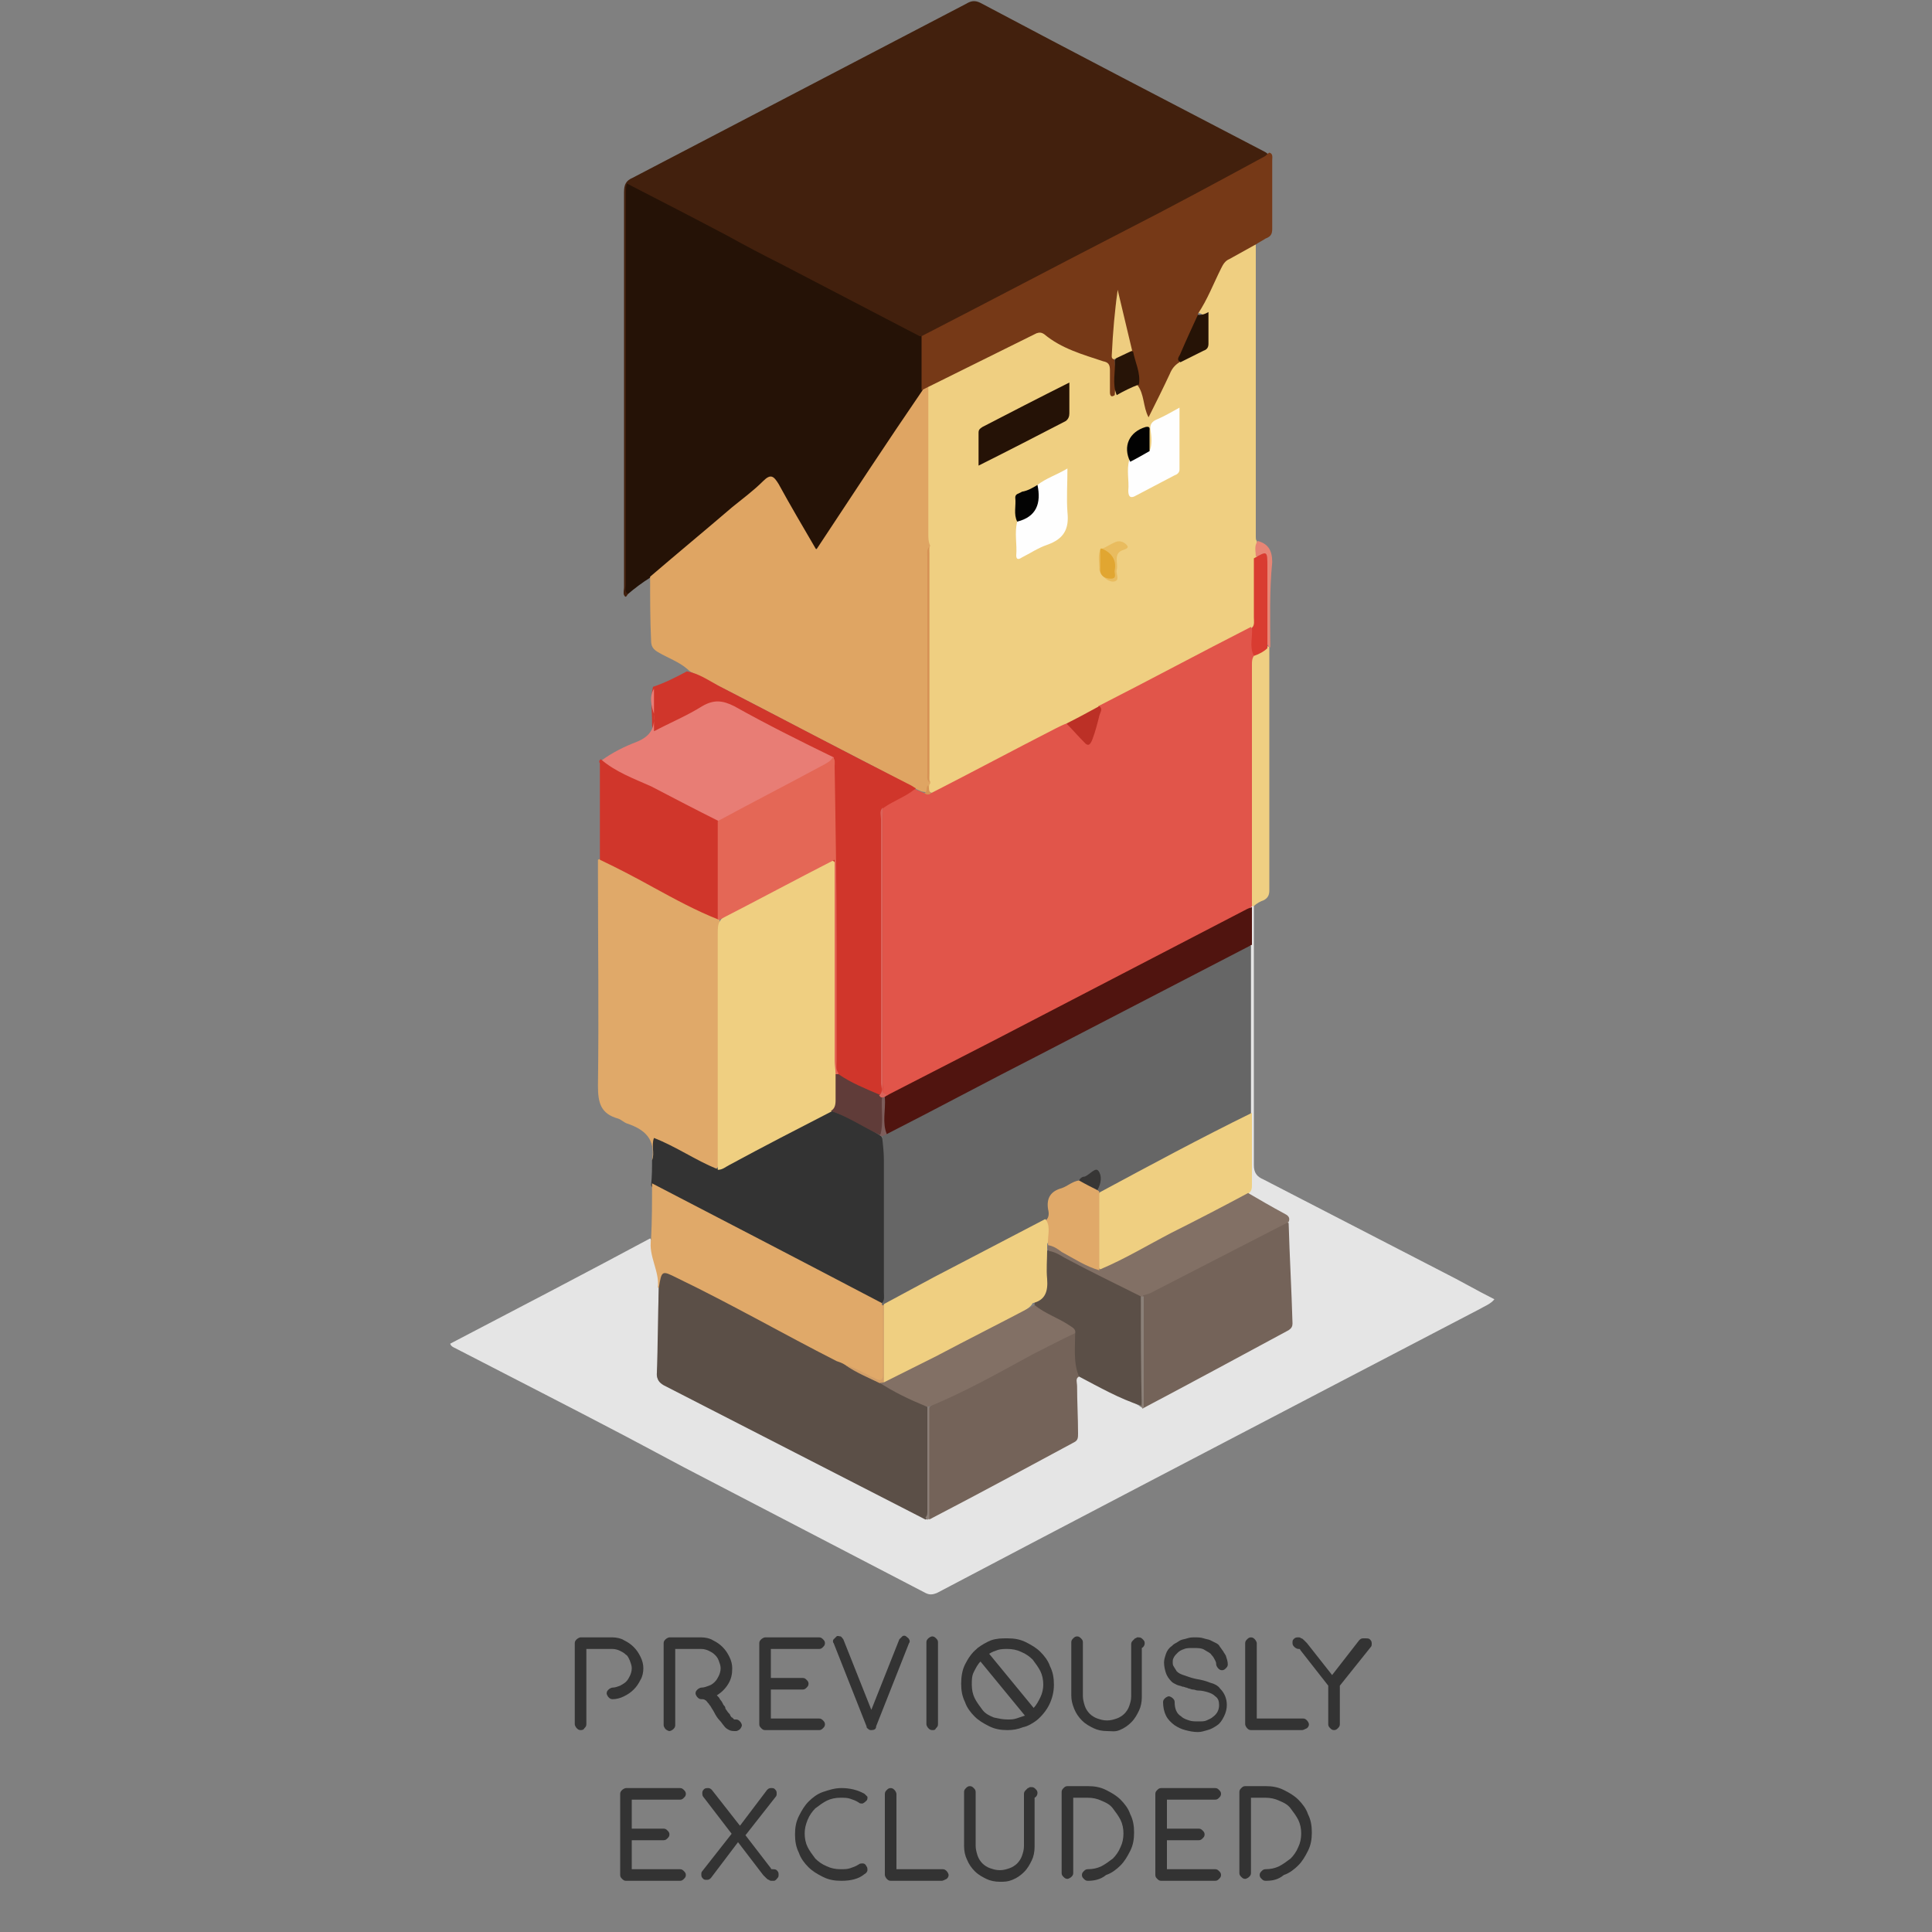 <?xml version="1.0" encoding="utf-8"?>
<!-- Generator: Adobe Illustrator 19.0.0, SVG Export Plug-In . SVG Version: 6.00 Build 0)  -->
<svg version="1.1" id="Layer_1" xmlns="http://www.w3.org/2000/svg" xmlns:xlink="http://www.w3.org/1999/xlink" x="0px" y="0px"
	 viewBox="0 0 200 200" style="enable-background:new 0 0 200 200;" xml:space="preserve">
<rect x="0" y="0" width="200" height="200" fill="#808080" stroke="none"/>
<style type="text/css">
	.st0{fill:#42200D;}
	.st1{fill:#EFCF81;}
	.st2{fill:#E5E5E5;}
	.st3{fill:#251206;}
	.st4{fill:#DFA563;}
	.st5{fill:#763917;}
	.st6{fill:#E0A969;}
	.st7{fill:#333333;}
	.st8{fill:#D0362B;}
	.st9{fill:#E87D75;}
	.st10{fill:#EFCF82;}
	.st11{fill:#E78575;}
	.st12{fill:#E1554A;}
	.st13{fill:#FEFEFE;}
	.st14{fill:#D93C31;}
	.st15{fill:#271407;}
	.st16{fill:#261306;}
	.st17{fill:#BC3026;}
	.st18{fill:#030303;}
	.st19{fill:#020202;}
	.st20{fill:#D69255;}
	.st21{fill:#E9BC5F;}
	.st22{fill:#E1A631;}
	.st23{fill:#666666;}
	.st24{fill:#5B4F47;}
	.st25{fill:#746359;}
	.st26{fill:#50140F;}
	.st27{fill:#827065;}
	.st28{fill:#8B7F78;}
	.st29{fill:#8B8078;}
	.st30{fill:#EECD80;}
	.st31{fill:#E46756;}
	.st32{fill:#603C39;}
	.st33{fill:#7D5D5B;}
	.st34{fill:#DB635A;}
	.st35{fill:#D29F68;}
	.st36{fill:#373635;}
</style>
<g id="XMLID_68_">
	<path id="XMLID_201_" class="st0" d="M65,61.5c-0.1,0.1-0.2,0.5-0.4,0.1c-0.1-0.2,0-0.6,0-0.8c0-13.6,0-27.3,0-40.9
		c0-0.8,0.2-1.2,0.9-1.5c11.5-6,23-12,34.5-18c0.5-0.3,0.9-0.4,1.5-0.1c9.8,5.2,19.6,10.3,29.4,15.4c0.2,0.1,0.3,0.2,0.4,0.3
		c0,0.6-0.5,0.7-0.8,0.9c-1.6,1-3.2,1.7-4.9,2.6c-7.2,3.7-14.4,7.6-21.6,11.3c-2.5,1.3-5,2.6-7.5,3.9c-0.4,0.2-0.9,0.5-1.4,0.5
		c-1.6-0.7-3.2-1.5-4.8-2.3c-8.1-4.2-16.2-8.5-24.3-12.7c-0.2-0.1-0.3-0.2-0.5-0.2c-0.4-0.2-0.6-0.1-0.6,0.4c0,0.2,0,0.5,0,0.7
		C65,34,65,47,65,60.1C65,60.6,65,61,65,61.5z"/>
	<path id="XMLID_200_" class="st1" d="M130,25.3c0,10.1,0,20.2,0,30.3c0,0.1,0,0.3,0.1,0.4c0.1,0.6,0,1.1,0.1,1.7c0,1.9,0,3.9,0,5.8
		c0,0.4,0,0.8-0.2,1.1c-0.8,0.9-1.9,1.3-3,1.8c-4.4,2.2-8.7,4.6-13.1,6.8c-1.2,0.5-2.2,1.3-3.4,1.8c-4.4,2.3-8.7,4.5-13.1,6.8
		c-0.4,0.2-0.7,0.4-1.2,0.2c-0.3-0.3-0.3-0.6-0.4-1c0-0.1,0-0.3,0-0.4c0-7.7,0-15.4,0-23c0-0.4,0-0.7-0.1-1.1
		c-0.1-0.3-0.1-0.6-0.1-0.9c0-5.1-0.1-10.2,0-15.2c0.1-0.6,0.5-0.8,0.9-1.1c3.4-1.8,7-3.4,10.5-5.1c0.5-0.3,1-0.3,1.5,0
		c1.6,1.3,3.6,1.9,5.5,2.5c1.3,0.4,1.3,0.5,1.4,1.9c0,0.6-0.2,1.2,0.2,1.7c0.8,0,1.4-0.8,2.3-0.8c0.7,0.3,0.6,1.1,0.8,1.6
		c0.1,0.4,0.2,0.7,0.3,1.3c0.6-1.5,1.3-2.7,1.9-4c0.3-0.5,0.6-1,1.2-1.3c0.2-0.1,0.5-0.3,0.8-0.4c1.7-0.5,2.2-1.6,2-3.3
		c-0.1-0.6-0.3-0.9-0.8-1c-0.2-0.2-0.1-0.4,0-0.6c0.8-1.4,1.3-3,2.1-4.4C127.1,26.3,128.5,25.6,130,25.3z"/>
	<path id="XMLID_199_" class="st2" d="M129.8,93.8c0,8.9,0,17.9,0,26.8c0,0.8,0.3,1.2,1,1.5c6.2,3.2,12.4,6.4,18.6,9.6
		c1.8,0.9,3.5,1.9,5.3,2.8c-0.4,0.5-1,0.7-1.5,1c-5.4,2.8-10.7,5.6-16.1,8.4c-5.9,3.1-11.9,6.2-17.8,9.3c-4.2,2.2-8.4,4.4-12.6,6.6
		c-3.2,1.7-6.5,3.4-9.7,5.1c-0.5,0.2-0.8,0.2-1.2,0c-8.3-4.3-16.5-8.6-24.8-12.9c-2.1-1.1-4.1-2.2-6.2-3.3
		c-5.9-3.1-11.8-6.1-17.6-9.1c-0.2-0.1-0.5-0.2-0.6-0.5c6.9-3.6,13.8-7.2,20.7-10.9c0,0,0.1,0.1,0.1,0.2c0,1.6,1,3.1,0.8,4.8
		c-0.1,3,0.2,5.9-0.2,8.9c-0.1,0.7,0.4,0.9,0.9,1.2c2.3,1.2,4.5,2.3,6.8,3.5c3.7,1.9,7.3,3.8,10.9,5.6c2.9,1.5,5.8,3,8.8,4.5
		c0.2,0.1,0.4,0.2,0.7,0c4.8-2.5,9.4-5.1,14.2-7.6c0.6-0.3,0.8-0.7,0.7-1.4c-0.1-1.5,0-3,0-4.5c0-0.4,0-0.8,0.4-1
		c0.6-0.1,1,0.2,1.5,0.5c1.6,0.9,3.3,1.7,5,2.6c0.2,0.2,0.3,0.2,0.4,0c4.2-2.4,8.5-4.7,12.9-7c1.5-0.8,2.2-1.5,2.1-3.4
		c-0.1-2.8-0.3-5.6-0.3-8.5c0-0.5-0.5-0.8-0.8-1c-0.8-0.5-1.7-0.9-2.6-1.4c-0.4-0.2-0.7-0.4-0.6-1c0.3-1.8,0.1-3.6,0.1-5.5
		c0-0.9,0-1.8,0-2.6c0-5.7-0.1-11.5,0-17.2c0-1.2-0.1-2.5,0-3.7c0-0.1,0.1-0.3,0.2-0.4C129.6,93.7,129.7,93.7,129.8,93.8z"/>
	<path id="XMLID_198_" class="st3" d="M65,61.5c-0.4-0.3-0.2-0.6-0.2-1c0-13.6,0-27.1,0-40.7c0-0.2,0-0.5,0.1-0.8
		c3.5,1.8,7,3.6,10.4,5.4c1.8,1,3.7,2,5.5,2.9c4.8,2.5,9.6,5,14.4,7.5c0.1,0,0.1,0,0.2,0c0.3,0.3,0.3,0.7,0.3,1.1
		c0,1.4,0.1,2.7,0,4.1c0,0.5-0.3,0.9-0.6,1.4c-3.2,4.9-6.5,9.7-9.7,14.6c-0.1,0.1-0.2,0.2-0.2,0.3c-0.6,0.7-0.9,0.7-1.4,0
		c-0.7-1-1.3-2.1-1.9-3.2c-0.5-0.9-1.1-1.7-1.5-2.7c-0.4-0.7-0.7-0.7-1.3-0.2c-3.4,2.8-6.8,5.7-10.2,8.5c-0.5,0.4-0.9,0.9-1.6,1.1
		C66.5,60.3,65.7,60.9,65,61.5z"/>
	<path id="XMLID_197_" class="st4" d="M67.3,59.7c2.8-2.4,5.7-4.8,8.5-7.2c1.1-0.9,2.2-1.7,3.2-2.7c0.8-0.8,1.1-0.5,1.6,0.3
		c1.2,2.2,2.5,4.4,3.9,6.8c3.7-5.6,7.3-11.1,11-16.5c0.1-0.3,0.3-0.4,0.6-0.3c0,5,0,10.1,0,15.1c0,0.5,0,0.9,0.2,1.3
		c-0.2,0.3-0.1,0.6-0.1,0.8c0,7.6,0,15.2,0,22.8c0,0.3-0.1,0.6,0.1,0.8c0,0.1,0,0.2,0,0.2c-0.3,0.3,0.1,0.8-0.4,0.9
		c-0.5,0-0.8-0.2-1.2-0.4c-3.5-1.9-7-3.7-10.5-5.5c-4.2-2.2-8.4-4.4-12.6-6.5c-0.2-0.1-0.3-0.2-0.4-0.3c-0.9-0.8-2.1-1.2-3.1-1.8
		c-0.5-0.3-0.7-0.6-0.7-1.2C67.3,64.2,67.3,62,67.3,59.7z"/>
	<path id="XMLID_196_" class="st5" d="M96,40.1c-0.2,0.1-0.4,0.2-0.6,0.3c0-1.9,0-3.7,0-5.6c7-3.6,14-7.3,21-10.9
		c4.9-2.5,9.7-5.1,14.5-7.7c0.2-0.1,0.3-0.3,0.5-0.4c0.4,0.1,0.3,0.5,0.3,0.8c0,2.4,0,4.7,0,7.1c0,0.6-0.2,0.8-0.7,1
		c-0.3,0.2-0.7,0.4-1,0.6c-0.9,0.5-1.8,1-2.7,1.5c-0.5,0.2-0.7,0.6-0.9,1c-0.8,1.6-1.4,3.2-2.4,4.7c0.3,0.5,0,0.8-0.2,1.2
		c-0.6,1.2-1.2,2.5-1.7,3.8c-0.5,0.3-0.8,0.7-1,1.2c-0.7,1.5-1.4,2.9-2.2,4.5c-0.6-1.1-0.4-2.4-1.2-3.4c-0.4-1.1-0.6-2.3-0.9-3.4
		c-0.4-2-1.1-3.9-1.3-5.9c0.3,2.3-0.4,4.6-0.1,6.9c0.1,1.2,0.1,2.4,0,3.5c-0.4,0.3-0.5,0-0.5-0.3c0-0.8,0-1.6,0-2.3
		c0-0.6-0.2-0.8-0.7-0.9c-2.1-0.7-4.3-1.3-6.1-2.8c-0.3-0.2-0.5-0.2-0.8-0.1C103.7,36.3,99.8,38.2,96,40.1z"/>
	<path id="XMLID_195_" class="st6" d="M67.5,120.1c0.4-2.2-0.8-3.2-2.6-3.8c-0.3-0.1-0.6-0.4-0.9-0.5c-1.8-0.5-2.1-1.6-2.1-3.4
		c0.1-7.4,0-14.7,0-22.1c0-0.4,0-0.8,0-1.3c0.4-0.2,0.7,0,1,0.1c3.9,1.9,7.6,4.1,11.5,6c0.1,0.1,0.1,0.2,0.1,0.4
		c0,7.8,0,15.5,0,23.3c0,0.6,0,1.2-0.1,1.8c-0.3,0.7-0.8,0.4-1.2,0.2c-1.4-0.6-2.7-1.5-4.1-2.2c-1.1-0.5-1.1-0.5-1.2,0.6
		C67.9,119.7,68,120.1,67.5,120.1z"/>
	<path id="XMLID_194_" class="st7" d="M67.5,120.1c0.3-0.7-0.1-1.5,0.2-2.3c2.3,0.9,4.3,2.3,6.5,3.2c0.7-0.7,1.5-1,2.3-1.4
		c2.9-1.5,5.9-3.1,8.8-4.6c0.2-0.1,0.3-0.1,0.5-0.1c1.9,0.6,3.7,1.6,5.4,2.7c0.1,0.1,0.1,0.2,0.2,0.3c0.2,1,0.3,2,0.3,3.1
		c0,4,0,8.1,0,12.1c0,0.6,0.1,1.1-0.2,1.7c-0.5,0.5-1,0.2-1.4,0c-2.4-1.2-4.7-2.4-7.1-3.7c-2.1-1.1-4.2-2.2-6.3-3.3
		c-2.7-1.4-5.4-2.9-8.2-4.2c-0.4-0.2-0.9-0.4-1.1-0.9C67.5,121.7,67.5,120.9,67.5,120.1z"/>
	<path id="XMLID_193_" class="st8" d="M71.1,69.5c1.2,0.2,2.2,0.9,3.3,1.5c6.6,3.4,13.2,6.9,19.9,10.3c0.2,0.1,0.3,0.2,0.5,0.3
		c-0.3,0.9-1.1,0.9-1.7,1.3c-0.5,0.3-1.1,0.4-1.3,1.1c-0.1,0.5-0.1,0.9-0.1,1.4c0,8.7,0,17.5,0,26.2c0,0.6,0.1,1.1-0.2,1.7
		c-0.1,0.2-0.4,0.3-0.6,0.2c-1.5-0.6-3.2-1.1-4.4-2.4c-0.2-0.5-0.2-1-0.2-1.6c0-4.3,0-8.6,0-13c0.1-5.9-0.4-11.7-0.3-17.6
		c-0.2-0.4-0.6-0.5-0.9-0.7c-3.3-1.8-6.7-3.4-10-5.2c-0.7-0.4-1.3-0.3-2,0.1c-1.4,0.9-3,1.6-4.5,2.3c-1,0.5-1.1,0.4-1.1-0.7
		c0-1.2-0.2-2.4,0.1-3.6C68.8,70.7,70,70.1,71.1,69.5z"/>
	<path id="XMLID_192_" class="st6" d="M67.5,122.5c7.9,4.1,15.8,8.2,23.8,12.4c0.1,0.1,0.2,0.2,0.2,0.3c0.2,2.3,0.1,4.7,0.1,7
		c0,0.8-0.4,1-1.2,0.7c-0.9-0.4-1.8-0.9-2.7-1.3c-2.3-0.8-4.3-2.1-6.4-3.3c-1.7-0.9-3.6-1.7-5.3-2.7c-2.1-1.2-4.3-2.3-6.5-3.4
		c-0.7-0.4-0.9-0.3-1,0.5c0,0.2,0,0.6-0.4,0.6c0.2-1.7-1-3.3-0.7-5C67.5,126.3,67.5,124.4,67.5,122.5z"/>
	<path id="XMLID_191_" class="st9" d="M67.7,71.3c0,1.4,0,2.8,0,4.4c1.7-0.9,3.4-1.6,5-2.6c1.2-0.7,2.1-0.6,3.3,0
		c3.4,1.9,6.8,3.6,10.3,5.3c0.1,0.5-0.3,0.7-0.6,0.9c-3.6,1.9-7.1,3.8-10.7,5.7c-0.2,0.1-0.4,0.2-0.6,0.2c-0.4,0-0.7-0.2-1.1-0.4
		c-3.3-1.8-6.7-3.4-10-5.1c-0.4-0.2-1-0.3-1-1c1.1-0.8,2.3-1.4,3.6-1.9c1.5-0.6,1.9-1.5,1.8-2.9C67.4,73,67.2,72.1,67.7,71.3z"/>
	<path id="XMLID_190_" class="st8" d="M62.2,78.6c1.5,1.3,3.4,2,5.2,2.8c2.3,1.2,4.6,2.4,7,3.6c0.4,0.4,0.3,0.8,0.3,1.3
		c0,2.5,0,5.1,0,7.6c0,0.5,0,0.9-0.3,1.3c-2.3-0.9-4.5-2.1-6.7-3.3c-1.8-1-3.7-2-5.6-2.9c0-3.3,0-6.7,0-10
		C62,78.9,62,78.7,62.2,78.6z"/>
	<path id="XMLID_189_" class="st10" d="M129.8,93.8c-0.1,0-0.1,0-0.2,0c-0.4-0.3-0.4-0.8-0.4-1.3c0-7.8,0-15.5,0-23.3
		c0-0.4,0-0.8,0.2-1.1c0.4-0.6,1.1-0.8,1.7-1.2c0.1,0,0.2,0,0.3,0.1c0,8.4,0,16.8,0,25.2c0,0.5-0.2,0.8-0.6,1
		C130.5,93.3,130.1,93.5,129.8,93.8z"/>
	<path id="XMLID_188_" class="st11" d="M131.5,67c0,0-0.1,0-0.1,0c-0.4-0.4-0.3-0.9-0.3-1.4c0-2.3,0-4.5,0-6.8
		c0-0.9-0.2-1.3-1.1-1.2c0-0.5-0.2-1.1,0.2-1.6c1.1,0.3,1.5,1,1.5,2.2C131.4,61.2,131.5,64.1,131.5,67z"/>
	<path id="XMLID_187_" class="st12" d="M129.8,67.9c-0.2,0.3-0.2,0.6-0.2,0.9c0,8.2,0,16.5,0,24.7c0,0.1,0,0.2,0,0.3
		c0,0.1-0.1,0.1-0.1,0.1c-0.2,0.3-0.5,0.5-0.8,0.7c-3.8,1.9-7.6,4-11.4,5.9c-8.1,4.2-16.2,8.5-24.3,12.6c-0.5,0.2-0.9,0.6-1.5,0.3
		c-0.2-0.3-0.1-0.6-0.1-0.9c0-9.4,0-18.7,0-28.1c0-0.3-0.1-0.6,0.1-0.8c1-0.7,2.2-1.1,3.2-1.9c0.3,0.1,0.7,0.3,1,0.4
		c0.2,0.1,0.4,0.1,0.7,0c4.3-2.2,8.6-4.5,12.9-6.7c0.4-0.2,0.8-0.4,1.1-0.5c0.7,0.2,1.1,0.9,1.6,1.3c0.7,0.6,0.8,0.6,1-0.3
		c0.3-0.9,0.6-1.9,0.7-2.8c5.3-2.7,10.5-5.5,15.8-8.2C130.1,65.9,129.9,66.9,129.8,67.9z"/>
	<path id="XMLID_186_" class="st3" d="M110.7,39.6c0,1.2,0,2.2,0,3.2c0,0.3-0.1,0.6-0.4,0.8c-2.9,1.5-5.8,3-9,4.6c0-1.3,0-2.3,0-3.4
		c0-0.3,0.1-0.4,0.4-0.6C104.6,42.7,107.5,41.2,110.7,39.6z"/>
	<path id="XMLID_185_" class="st13" d="M119,46.7c0.3-0.7,0.2-1.5,0.1-2.2c-0.1-0.6,0.2-0.9,0.7-1.1c0.7-0.3,1.4-0.7,2.3-1.2
		c0,2.3,0,4.3,0,6.4c0,0.3-0.2,0.5-0.5,0.6c-1.3,0.7-2.7,1.4-4,2.1c-0.5,0.3-0.8,0.2-0.8-0.5c0.1-1.1-0.2-2.1,0.1-3.2
		C117.5,47.2,118.2,46.8,119,46.7z"/>
	<path id="XMLID_184_" class="st13" d="M107.4,50.2c0.9-0.7,1.9-1,3.1-1.7c0,1.6-0.1,3.1,0,4.5c0.2,1.8-0.4,2.8-2.1,3.4
		c-0.9,0.3-1.8,0.9-2.6,1.3c-0.3,0.2-0.6,0.3-0.6-0.2c0.1-1.2-0.2-2.3,0.1-3.5c0.1-0.5,0.5-0.6,0.9-0.8c0.7-0.3,1-0.8,1-1.6
		C107.2,51.2,107.2,50.7,107.4,50.2z"/>
	<path id="XMLID_183_" class="st14" d="M129.8,67.9c-0.5-1-0.1-2-0.2-2.9c0.3-0.3,0.2-0.7,0.2-1.1c0-2,0-4.1,0-6.1
		c1.4-0.8,1.4-0.8,1.4,0.9c0,2.8,0,5.6,0,8.4C130.9,67.4,130.4,67.7,129.8,67.9z"/>
	<path id="XMLID_182_" class="st15" d="M115.6,40.9c-0.5-1.2-0.1-2.4-0.2-3.6c0.4-0.7,1-1.1,1.9-0.9c0.2,1.1,0.8,2.2,0.6,3.4
		C117.1,40.1,116.3,40.5,115.6,40.9z"/>
	<path id="XMLID_181_" class="st16" d="M122.2,37.5c-0.5-0.3-0.1-0.6,0-0.9c0.6-1.4,1.2-2.7,1.8-4c0.3,0,0.6,0,1.1-0.3
		c0,1.2,0,2.2,0,3.3c0,0.4-0.2,0.6-0.5,0.7C123.8,36.7,123,37.1,122.2,37.5z"/>
	<path id="XMLID_180_" class="st17" d="M113.8,73.1c0.4,0.3,0.1,0.6,0,1c-0.2,0.8-0.4,1.6-0.7,2.4c-0.2,0.5-0.4,0.9-0.9,0.3
		c-0.6-0.6-1.2-1.3-1.8-1.9C111.6,74.3,112.7,73.7,113.8,73.1z"/>
	<path id="XMLID_179_" class="st18" d="M107.4,50.2c0.4,1.9-0.1,3.3-2.1,3.8c-0.4-0.8-0.1-1.6-0.2-2.5c0-0.4,0.4-0.4,0.7-0.6
		C106.4,50.8,106.9,50.5,107.4,50.2z"/>
	<path id="XMLID_178_" class="st19" d="M119,46.7c-0.7,0.4-1.4,0.8-2,1.1c-0.8-1.6-0.1-3.1,1.6-3.6c0.5-0.1,0.4,0.2,0.4,0.4
		C119,45.4,119,46.1,119,46.7z"/>
	<path id="XMLID_177_" class="st20" d="M96.2,81c-0.3-0.3-0.2-0.7-0.2-1c0-7.5,0-15,0-22.4c0-0.3-0.1-0.7,0.2-1
		C96.2,64.7,96.2,72.9,96.2,81z"/>
	<path id="XMLID_176_" class="st21" d="M114.1,56.8c0.5-0.2,0.9-0.5,1.4-0.7c0.5-0.2,1,0.1,1.2,0.4c0.2,0.3-0.4,0.4-0.6,0.5
		c-0.4,0.2-0.5,0.5-0.5,0.9c0,0.4,0.1,0.7,0,1.1c-0.1,0.4,0.4,1.1-0.3,1.2c-0.6,0.1-1.6-0.8-1.5-1.4c0-0.7-0.2-1.4,0.2-2.1
		c0.3,0.5,0.2,1,0.3,1.5c0,0.4,0,0.7,0.3,0.9c0.3,0.2,0.5,0.3,0.6-0.2c0-0.7,0.1-1.3-0.6-1.7C114.2,57.2,114,57.1,114.1,56.8z"/>
	<path id="XMLID_175_" class="st22" d="M114.1,56.8c0.9,0.4,1.5,1.1,1.3,2.2c-0.1,0.3,0.3,0.9-0.4,0.9c-0.5,0-1.1-0.2-1.1-0.9
		c0-0.7,0-1.4,0-2.1C113.9,56.8,114,56.8,114.1,56.8z"/>
	<path id="XMLID_174_" class="st20" d="M96.4,82.1c-0.2,0.2-0.5,0.2-0.7,0c0.4-0.2,0.1-0.7,0.4-0.8C96.2,81.6,96.1,81.9,96.4,82.1z"
		/>
	<path id="XMLID_173_" class="st23" d="M91.3,135.1c0-0.1,0-0.1,0-0.2c0.3-0.3,0.2-0.7,0.2-1.1c0-4.6,0-9.1,0-13.7
		c0-0.8-0.1-1.7-0.2-2.5c0.1-0.2,0.3-0.3,0.4-0.4c2-1.2,4-2.1,6-3.1c6.5-3.4,13-6.8,19.5-10.1c3.7-1.9,7.5-3.9,11.2-5.8
		c0.3-0.2,0.6-0.5,1.1-0.3c0,5.8,0,11.6,0,17.4c-0.2,0.3-0.4,0.5-0.7,0.6c-4.7,2.5-9.4,4.9-14.1,7.4c-0.3,0.1-0.6,0.3-0.9,0.3
		c-0.2,0-0.3-0.1-0.3-0.3c-0.1-0.5,0.3-1.3-0.2-1.6c-0.4-0.2-1,0.4-1.4,0.7c-0.1,0-0.2,0.1-0.3,0.2c-0.2,0.1-0.5,0.2-0.7,0.3
		c-1.3,0.5-2.6,1.1-2.2,2.9c0.1,0.3-0.1,0.5-0.3,0.8c-2.2,1.3-4.5,2.4-6.7,3.6c-3.4,1.7-6.7,3.6-10.1,5.2
		C91.5,135.2,91.4,135.1,91.3,135.1z"/>
	<path id="XMLID_172_" class="st24" d="M68.2,133.3c0.3-1.8,0.3-1.8,1.9-1c5.6,2.7,11,5.8,16.5,8.6c0.3,0.1,0.6,0.2,0.9,0.4
		c1.2,0.7,2.4,1.3,3.7,1.9c1.4,0.7,2.8,1.4,4.2,2.1c0.4,0.2,0.8,0.4,0.9,0.8c0.1,3.4,0,6.8,0,10.3c0,0.4,0.1,0.8-0.5,0.9
		c-9-4.6-18.1-9.3-27.1-13.9c-0.5-0.3-0.7-0.6-0.7-1.2C68.1,139.2,68.1,136.2,68.2,133.3z"/>
	<path id="XMLID_171_" class="st25" d="M111.7,142.5c-0.4,0.2-0.2,0.6-0.2,1c0,1.6,0.1,3.3,0.1,4.9c0,0.4,0,0.7-0.4,0.9
		c-5,2.7-10,5.4-15,8c-0.2-0.6-0.1-1.2-0.1-1.8c0-3.1,0-6.3,0-9.4c0-0.6,0.5-0.7,0.9-0.9c1.7-0.9,3.3-1.7,5-2.6
		c2.7-1.4,5.3-3,8.1-4.3c0.4-0.2,0.9-0.7,1.4-0.1C111.6,139.6,111.8,141,111.7,142.5z"/>
	<path id="XMLID_170_" class="st25" d="M133.4,126.6c0.1,3.5,0.3,6.9,0.4,10.4c0,0.3-0.1,0.5-0.4,0.7c-5,2.7-10,5.4-15.1,8.1
		c-0.3-0.3-0.3-0.6-0.3-1c0-3.4-0.1-6.8,0-10.2c0.1-0.4,0.4-0.6,0.8-0.8c4.5-2.3,9-4.6,13.4-6.9C132.6,126.6,133,126.4,133.4,126.6z
		"/>
	<path id="XMLID_169_" class="st26" d="M129.6,97.8c-7.3,3.8-14.7,7.6-22,11.4c-5.3,2.7-10.5,5.5-15.8,8.2c-0.4-0.1-0.5-0.4-0.5-0.7
		c0-1-0.1-2,0.1-3c0.1-0.3,0.4-0.2,0.6-0.4c3.7-1.9,7.4-3.8,11.1-5.7c8.7-4.5,17.3-9,26-13.5c0.2-0.1,0.3-0.1,0.5-0.2
		C129.6,95.2,129.6,96.5,129.6,97.8z"/>
	<path id="XMLID_168_" class="st1" d="M113.9,123.4c5.2-2.8,10.4-5.6,15.7-8.2c0,2.5,0,4.9,0,7.4c0,0.4,0,0.8-0.5,1
		c-0.8,1-2,1.3-3,1.8c-3.7,2-7.4,3.9-11.1,5.8c-0.4,0.2-1,0.7-1.4-0.1c-0.2-2.3-0.1-4.7-0.1-7C113.6,123.9,113.6,123.6,113.9,123.4z
		"/>
	<path id="XMLID_167_" class="st24" d="M111.7,142.5c-0.6-1.4-0.4-3-0.4-4.5c-0.9-0.9-2.1-1.3-3.2-2c-0.4-0.3-1.1-0.4-1-1.2
		c1-0.6,1.2-1.5,1.2-2.6c0-0.9-0.2-1.8,0.1-2.7c0.4-0.4,0.8-0.2,1.1,0c2.7,1.3,5.4,2.7,8.1,4.1c0.3,0.2,0.6,0.3,0.6,0.8
		c0,3.4,0,6.8,0,10.1c0,0.3,0.1,0.7-0.1,1C115.9,144.8,113.8,143.6,111.7,142.5z"/>
	<path id="XMLID_166_" class="st27" d="M118.1,134.2c-2.6-1.3-5.3-2.6-7.9-4c-0.5-0.3-1-0.6-1.6-0.7c-0.2-0.2-0.2-0.4-0.1-0.6
		c0.2-0.3,0.5-0.2,0.8-0.1c1.5,0.9,3.2,1.5,4.6,2.6c2.6-1.1,4.9-2.5,7.4-3.8c2.6-1.3,5.3-2.7,7.9-4.1c1.2,0.7,2.4,1.4,3.7,2.1
		c0.4,0.2,0.7,0.4,0.5,0.9c-4.7,2.4-9.3,4.8-14,7.2c-0.3,0.2-0.7,0.3-1.1,0.4C118.3,134.3,118.2,134.3,118.1,134.2z"/>
	<path id="XMLID_165_" class="st28" d="M96.2,145.7c0,3.8,0,7.7,0,11.5c-0.2,0.2-0.3,0.1-0.4-0.1c0.2-0.2,0.2-0.4,0.2-0.7
		c0-3.6,0-7.2,0-10.8C96,145.6,96.1,145.6,96.2,145.7z"/>
	<path id="XMLID_164_" class="st29" d="M118.1,134.2c0.1,0,0.2,0,0.3,0c0,3.8,0,7.7,0,11.5c-0.1,0.1-0.1,0.2-0.2,0
		C118.1,141.9,118.1,138,118.1,134.2z"/>
	<path id="XMLID_163_" class="st30" d="M117.2,36.3c-0.6,0.3-1.3,0.6-1.9,0.9c-0.3-0.1-0.2-0.4-0.2-0.6c0.1-2.2,0.3-4.4,0.6-6.6
		C116.2,32.1,116.7,34.2,117.2,36.3z"/>
	<path id="XMLID_162_" class="st1" d="M86,115.1c-3.5,1.8-7,3.6-10.5,5.5c-0.4,0.2-0.7,0.5-1.2,0.5c0-8.2,0-16.3,0-24.5
		c0-0.4,0-0.9,0.2-1.2c0.2-0.4,0.6-0.6,0.9-0.8c3.2-1.6,6.3-3.3,9.5-5c0.1-0.1,0.3-0.1,0.4-0.2c1.1-0.5,1.2-0.4,1.2,0.8
		c0,6.6,0,13.2,0,19.8c0,0.5,0,0.9,0.1,1.4c0.2,0.9,0.1,1.9,0.1,2.8C86.7,114.6,86.5,114.9,86,115.1z"/>
	<path id="XMLID_161_" class="st31" d="M86.5,111.2c0-0.5-0.1-0.9-0.1-1.4c0-6.5,0-13,0-19.5c0-0.4,0-0.8,0-1.3
		c-4.1,2.1-8,4.2-11.9,6.2c-0.1,0-0.1,0-0.2,0c0-3.4,0-6.8,0-10.2c3.7-2,7.4-3.9,11.1-5.9c0.3-0.2,0.6-0.3,0.8-0.7
		c0.3,0.2,0.2,0.6,0.2,0.9c0.1,6.1,0.2,12.3,0.2,18.4c0,4,0,8.1,0,12.1c0,0.5-0.1,0.9,0.2,1.3C86.7,111.4,86.6,111.3,86.5,111.2z"/>
	<path id="XMLID_160_" class="st32" d="M86.5,111.2c0.1,0,0.2,0,0.3,0c1.3,0.9,2.8,1.5,4.2,2.1c0.2,0,0.3,0.2,0.4,0.4
		c0,1,0,1.9,0,2.9c0,0.3,0.1,0.7-0.3,0.9c-1.7-0.8-3.3-1.9-5.1-2.5c0.4-0.2,0.5-0.6,0.5-1.1C86.5,113.1,86.5,112.2,86.5,111.2z"/>
	<path id="XMLID_159_" class="st33" d="M91.1,117.6c0.4-1.3,0.1-2.7,0.2-4c0.1-0.1,0.2-0.1,0.3,0c0.1,1.3-0.3,2.6,0.2,3.8
		c-0.1,0.1-0.3,0.1-0.4,0.2C91.2,117.6,91.2,117.6,91.1,117.6z"/>
	<path id="XMLID_158_" class="st34" d="M91.5,113.6c-0.1,0-0.2,0-0.3,0c-0.1-0.1-0.2-0.2-0.2-0.2c0.5-0.4,0.2-0.9,0.2-1.3
		c0-9.1,0-18.2,0-27.3c0-0.4-0.2-0.9,0.2-1.2c0,9.5,0,19.1,0,28.6c0,0.4-0.3,1,0.4,1.1C91.8,113.4,91.7,113.5,91.5,113.6z"/>
	<path id="XMLID_157_" class="st35" d="M91.1,143.2c-1.2-0.6-2.5-1.1-3.6-1.9c1.1,0.3,2,0.9,3.1,1.4c0.6,0.3,0.8,0.2,0.8-0.5
		c0-2.4,0-4.7,0-7.1c0.1,0,0.2,0,0.2,0c0.3,0.2,0.3,0.6,0.3,0.9c0,2.1,0,4.3,0,6.4c0,0.2-0.1,0.5-0.2,0.7
		C91.5,143.3,91.3,143.2,91.1,143.2z"/>
	<path id="XMLID_156_" class="st1" d="M91.5,143.1c0-2.7,0-5.4,0-8.1c1.7-0.9,3.5-1.9,5.2-2.8c3.8-2,7.7-4,11.5-6
		c0.7,0.6,0.8,1.4,0.2,2.6c0,0.2,0,0.4,0,0.6c0,1-0.1,2,0,3c0.1,1.3-0.2,2.2-1.5,2.5c-0.2,0.4-0.6,0.6-1,0.9c-4.5,2.3-9,4.7-13.5,7
		C92.2,143.2,91.9,143.4,91.5,143.1z"/>
	<path id="XMLID_155_" class="st6" d="M108.5,128.9c-0.1-0.9,0.3-1.8-0.2-2.6c0.3-0.3,0.3-0.7,0.2-1.1c-0.2-1.2,0.3-1.9,1.4-2.2
		c0.6-0.2,1.1-0.7,1.8-0.8c0.8,0.1,1.4,0.4,1.9,1c0.1,0.1,0.2,0.1,0.2,0.2c0,2.7,0,5.4,0,8.1c-1.4-0.4-2.6-1.2-3.9-1.9
		C109.5,129.3,109.1,129,108.5,128.9z"/>
	<path id="XMLID_154_" class="st36" d="M113.6,123.2c-0.6-0.3-1.2-0.6-1.9-1c0.1-0.2,0.3-0.4,0.6-0.4c0.5-0.2,1.1-1,1.4-0.6
		C114.1,121.7,114,122.5,113.6,123.2z"/>
	<path id="XMLID_153_" class="st27" d="M91.5,143.1c1.8-0.9,3.6-1.8,5.4-2.7c3.4-1.8,6.8-3.5,10.2-5.3c1.1,0.9,2.4,1.3,3.6,2.1
		c0.3,0.2,0.7,0.4,0.6,0.8c-1.5,0.7-3,1.5-4.4,2.2c-3.5,1.9-7,3.9-10.7,5.4c-0.1,0-0.2,0-0.3,0c-1.7-0.7-3.4-1.5-4.9-2.5
		C91.2,143.2,91.4,143.1,91.5,143.1z"/>
</g>
<g id="XMLID_69_">
	<path id="XMLID_70_" class="st7" d="M60.1,179.1c-0.2,0-0.3-0.1-0.4-0.2c-0.1-0.1-0.2-0.3-0.2-0.4v-8.4c0-0.2,0.1-0.3,0.2-0.4
		c0.1-0.1,0.3-0.2,0.4-0.2h3.3c0.4,0,0.9,0.1,1.2,0.3c0.4,0.2,0.7,0.4,1,0.7s0.5,0.6,0.7,1s0.3,0.8,0.3,1.2s-0.1,0.9-0.3,1.2
		c-0.2,0.4-0.4,0.7-0.7,1s-0.6,0.5-1,0.7c-0.4,0.2-0.8,0.3-1.2,0.3c-0.2,0-0.3-0.1-0.4-0.2c-0.1-0.1-0.2-0.3-0.2-0.4
		c0-0.2,0.1-0.3,0.2-0.4c0.1-0.1,0.3-0.2,0.4-0.2c0.3,0,0.5-0.1,0.8-0.2c0.2-0.1,0.5-0.3,0.6-0.4c0.2-0.2,0.3-0.4,0.4-0.6
		c0.1-0.2,0.2-0.5,0.2-0.8s-0.1-0.5-0.2-0.8c-0.1-0.2-0.2-0.5-0.4-0.6c-0.2-0.2-0.4-0.3-0.6-0.4c-0.2-0.1-0.5-0.2-0.8-0.2h-2.7v7.8
		c0,0.2-0.1,0.3-0.2,0.4C60.4,179.1,60.2,179.1,60.1,179.1z"/>
	<path id="XMLID_72_" class="st7" d="M76.2,179.2c-0.3,0-0.5,0-0.7-0.1s-0.4-0.2-0.6-0.5c-0.1-0.1-0.2-0.3-0.4-0.5
		c-0.2-0.2-0.4-0.5-0.6-0.9c-0.1-0.2-0.2-0.3-0.3-0.5s-0.2-0.2-0.2-0.3l-0.1-0.1c-0.1-0.1-0.2-0.3-0.3-0.3c-0.1-0.1-0.2-0.1-0.4-0.1
		c-0.2,0-0.3-0.1-0.4-0.2c-0.1-0.1-0.2-0.3-0.2-0.4c0-0.2,0.1-0.3,0.2-0.4c0.1-0.1,0.3-0.2,0.4-0.2c0.3,0,0.5-0.1,0.8-0.2
		s0.5-0.3,0.6-0.4c0.2-0.2,0.3-0.4,0.4-0.6c0.1-0.2,0.2-0.5,0.2-0.8s-0.1-0.5-0.2-0.8s-0.3-0.5-0.4-0.6c-0.2-0.2-0.4-0.3-0.6-0.4
		c-0.2-0.1-0.5-0.2-0.8-0.2h-2.7v7.9c0,0.2-0.1,0.3-0.2,0.4s-0.3,0.2-0.4,0.2s-0.3-0.1-0.4-0.2s-0.2-0.3-0.2-0.4v-8.5
		c0-0.2,0.1-0.3,0.2-0.4s0.3-0.2,0.4-0.2h3.3c0.4,0,0.9,0.1,1.2,0.3c0.4,0.2,0.7,0.4,1,0.7s0.5,0.6,0.7,1c0.2,0.4,0.3,0.8,0.3,1.2
		c0,0.6-0.1,1.1-0.4,1.6c-0.3,0.5-0.7,0.9-1.2,1.2c0,0,0.1,0.1,0.1,0.1l0.1,0.1c0.1,0.1,0.1,0.2,0.2,0.3c0.1,0.1,0.2,0.3,0.3,0.5
		c0.1,0.1,0.2,0.2,0.2,0.4c0.1,0.1,0.2,0.3,0.3,0.4c0.1,0.1,0.2,0.2,0.2,0.3c0.1,0.1,0.1,0.2,0.2,0.2c0.1,0.1,0.1,0.1,0.2,0.2
		c0,0,0.1,0,0.2,0c0.2,0,0.3,0.1,0.4,0.2c0.1,0.1,0.2,0.3,0.2,0.4s-0.1,0.3-0.2,0.4C76.5,179.1,76.3,179.2,76.2,179.2z"/>
	<path id="XMLID_74_" class="st7" d="M84.8,177.9c0.2,0,0.3,0.1,0.4,0.2s0.2,0.2,0.2,0.4c0,0.2-0.1,0.3-0.2,0.4
		c-0.1,0.1-0.2,0.2-0.4,0.2h-5.6c-0.2,0-0.3-0.1-0.4-0.2c-0.1-0.1-0.2-0.2-0.2-0.4v-8.4c0-0.2,0.1-0.3,0.2-0.4
		c0.1-0.1,0.3-0.2,0.4-0.2h5.6c0.2,0,0.3,0.1,0.4,0.2s0.2,0.2,0.2,0.4c0,0.2-0.1,0.3-0.2,0.4s-0.2,0.2-0.4,0.2h-5v3h3.3
		c0.2,0,0.3,0.1,0.4,0.2c0.1,0.1,0.2,0.2,0.2,0.4s-0.1,0.3-0.2,0.4c-0.1,0.1-0.2,0.2-0.4,0.2h-3.3v3H84.8z"/>
	<path id="XMLID_76_" class="st7" d="M90.2,179.1c-0.1,0-0.2,0-0.3-0.1c-0.1-0.1-0.2-0.1-0.2-0.3l-3.4-8.6c-0.1-0.1-0.1-0.3,0-0.4
		c0.1-0.1,0.2-0.2,0.3-0.3c0.1-0.1,0.3,0,0.4,0s0.2,0.2,0.3,0.3l2.9,7.3l2.9-7.3c0.1-0.1,0.2-0.2,0.3-0.3s0.3-0.1,0.4,0
		c0.1,0.1,0.3,0.2,0.3,0.3c0.1,0.1,0.1,0.3,0,0.4l-3.4,8.6C90.7,179,90.5,179.1,90.2,179.1z"/>
	<path id="XMLID_78_" class="st7" d="M96.5,179.1c-0.2,0-0.3-0.1-0.4-0.2c-0.1-0.1-0.2-0.3-0.2-0.4v-8.5c0-0.2,0.1-0.3,0.2-0.4
		c0.1-0.1,0.3-0.2,0.4-0.2c0.2,0,0.3,0.1,0.4,0.2s0.2,0.2,0.2,0.4v8.5c0,0.2-0.1,0.3-0.2,0.4C96.8,179.1,96.7,179.1,96.5,179.1z"/>
	<path id="XMLID_80_" class="st7" d="M104.3,169.6c0.7,0,1.3,0.1,1.9,0.4c0.6,0.3,1.1,0.6,1.5,1c0.4,0.4,0.8,0.9,1,1.5
		c0.3,0.6,0.4,1.2,0.4,1.9c0,0.8-0.2,1.5-0.5,2.1c-0.3,0.6-0.8,1.2-1.3,1.6l0,0c-0.4,0.3-0.9,0.6-1.4,0.7c-0.5,0.2-1,0.3-1.6,0.3
		c-0.7,0-1.3-0.1-1.9-0.4c-0.6-0.3-1.1-0.6-1.5-1c-0.4-0.4-0.8-0.9-1-1.5c-0.3-0.6-0.4-1.2-0.4-1.9c0-0.7,0.1-1.4,0.4-2
		c0.3-0.6,0.7-1.2,1.2-1.6l0.1-0.1c0,0,0,0,0,0c0.4-0.3,0.9-0.6,1.4-0.8C103.2,169.6,103.7,169.6,104.3,169.6z M104.3,178
		c0.3,0,0.6,0,0.9-0.1c0.3-0.1,0.6-0.2,0.9-0.3l-4.6-5.6c-0.3,0.3-0.5,0.7-0.7,1.1c-0.2,0.4-0.2,0.8-0.2,1.3c0,0.5,0.1,1,0.3,1.4
		c0.2,0.4,0.5,0.8,0.8,1.2s0.7,0.6,1.2,0.8C103.4,177.9,103.8,178,104.3,178z M107,176.8c0.3-0.3,0.5-0.7,0.7-1.1
		c0.2-0.4,0.3-0.9,0.3-1.3c0-0.5-0.1-1-0.3-1.4c-0.2-0.4-0.5-0.8-0.8-1.2c-0.3-0.3-0.7-0.6-1.2-0.8c-0.4-0.2-0.9-0.3-1.4-0.3
		c-0.3,0-0.7,0-1,0.1c-0.3,0.1-0.6,0.2-0.9,0.4L107,176.8z"/>
	<path id="XMLID_84_" class="st7" d="M114.6,179.2c-0.5,0-1-0.1-1.4-0.3s-0.8-0.4-1.2-0.8c-0.3-0.3-0.6-0.7-0.8-1.2
		s-0.3-0.9-0.3-1.4V170c0-0.2,0.1-0.3,0.2-0.4c0.1-0.1,0.2-0.2,0.4-0.2c0.2,0,0.3,0.1,0.4,0.2s0.2,0.2,0.2,0.4v5.6
		c0,0.3,0.1,0.7,0.2,1c0.1,0.3,0.3,0.6,0.5,0.8s0.5,0.4,0.8,0.5c0.3,0.1,0.6,0.2,1,0.2s0.7-0.1,1-0.2c0.3-0.1,0.6-0.3,0.8-0.5
		s0.4-0.5,0.5-0.8c0.1-0.3,0.2-0.6,0.2-1v-5v0c0,0,0-0.1,0-0.1c0-0.1,0-0.2,0-0.3c0-0.2,0.1-0.3,0.2-0.4s0.2-0.2,0.2-0.2
		c0.1,0,0.2-0.1,0.2-0.1c0.1,0,0.1,0,0.2,0c0.2,0,0.3,0.1,0.4,0.2s0.2,0.2,0.2,0.4c0,0.2-0.1,0.4-0.3,0.5c0,0,0,0.1,0,0.1v5
		c0,0.5-0.1,1-0.3,1.4c-0.2,0.4-0.4,0.8-0.8,1.2c-0.3,0.3-0.7,0.6-1.2,0.8S115.1,179.2,114.6,179.2z"/>
	<path id="XMLID_86_" class="st7" d="M124,179.3c-0.5,0-0.9-0.1-1.3-0.2c-0.4-0.1-0.8-0.3-1.1-0.5c-0.4-0.3-0.7-0.6-0.9-1
		c-0.2-0.4-0.3-0.9-0.3-1.4c0-0.2,0.1-0.3,0.2-0.4c0.1-0.1,0.3-0.2,0.4-0.2c0.1,0,0.3,0.1,0.4,0.2c0.1,0.1,0.2,0.2,0.2,0.4
		c0,0.7,0.2,1.2,0.7,1.5c0.2,0.2,0.5,0.3,0.8,0.4c0.3,0.1,0.6,0.1,1,0.1c0.3,0,0.6,0,0.8-0.1s0.5-0.2,0.7-0.4
		c0.4-0.3,0.6-0.7,0.6-1.2c0-0.4-0.1-0.7-0.4-0.9c-0.2-0.2-0.4-0.3-0.7-0.4c-0.3-0.1-0.7-0.2-1.1-0.2c-0.2,0-0.3-0.1-0.5-0.1
		s-0.3-0.1-0.4-0.1c-0.1,0-0.2-0.1-0.3-0.1s-0.2-0.1-0.4-0.1c-0.2-0.1-0.4-0.1-0.6-0.2s-0.4-0.2-0.5-0.3c-0.3-0.3-0.5-0.6-0.6-0.9
		c-0.1-0.3-0.2-0.7-0.2-1.1c0-0.3,0.1-0.6,0.2-0.9c0.1-0.3,0.3-0.6,0.6-0.8c0.1-0.1,0.2-0.2,0.4-0.3s0.3-0.2,0.5-0.3
		s0.4-0.1,0.7-0.2c0.3-0.1,0.5-0.1,0.8-0.1c0.3,0,0.6,0,0.9,0.1c0.3,0.1,0.5,0.1,0.7,0.2s0.4,0.2,0.6,0.3c0.2,0.1,0.3,0.2,0.4,0.4
		c0.1,0.1,0.2,0.3,0.3,0.4c0.1,0.2,0.2,0.3,0.3,0.5c0.1,0.3,0.2,0.6,0.2,0.9c0,0.2-0.1,0.3-0.2,0.4c-0.1,0.1-0.2,0.2-0.4,0.2
		c-0.2,0-0.3-0.1-0.4-0.2c-0.1-0.1-0.2-0.3-0.2-0.4c0-0.1,0-0.2-0.1-0.4c-0.1-0.2-0.2-0.4-0.4-0.6c-0.1-0.2-0.4-0.3-0.7-0.5
		s-0.7-0.2-1.2-0.2c-0.3,0-0.7,0-0.9,0.1c-0.3,0.1-0.5,0.2-0.7,0.4c-0.2,0.2-0.3,0.3-0.4,0.5s-0.1,0.3-0.1,0.4c0,0.2,0,0.4,0.1,0.5
		c0.1,0.2,0.2,0.3,0.3,0.5c0.2,0.2,0.4,0.3,0.7,0.4c0.3,0.1,0.8,0.3,1.3,0.4c0.6,0.1,1,0.2,1.5,0.4c0.4,0.1,0.8,0.3,1,0.6
		c0.5,0.5,0.7,1.1,0.7,1.7c0,0.4-0.1,0.8-0.3,1.2c-0.2,0.4-0.4,0.7-0.7,0.9c-0.3,0.2-0.6,0.4-1,0.5S124.4,179.3,124,179.3z"/>
	<path id="XMLID_88_" class="st7" d="M134.8,179.1h-5.3c-0.2,0-0.3-0.1-0.4-0.2c-0.1-0.1-0.2-0.3-0.2-0.4v-8.4
		c0-0.2,0.1-0.3,0.2-0.4s0.2-0.2,0.4-0.2s0.3,0.1,0.4,0.2s0.2,0.3,0.2,0.4v7.8h4.8c0.2,0,0.3,0.1,0.4,0.2c0.1,0.1,0.2,0.3,0.2,0.4
		c0,0.2-0.1,0.3-0.2,0.4C135.1,179,134.9,179.1,134.8,179.1z"/>
	<path id="XMLID_90_" class="st7" d="M141.8,169.7c0.1,0.1,0.2,0.2,0.2,0.4c0,0.2,0,0.3-0.1,0.4l-3.2,4v4c0,0.2-0.1,0.3-0.2,0.4
		c-0.1,0.1-0.2,0.2-0.4,0.2c-0.2,0-0.3-0.1-0.4-0.2c-0.1-0.1-0.2-0.2-0.2-0.4v-4l-2.9-3.7c0-0.1-0.1-0.1-0.1-0.1c0,0-0.1,0-0.1,0
		c-0.1,0-0.3-0.1-0.4-0.2c-0.1-0.1-0.2-0.2-0.2-0.4c0-0.2,0-0.3,0.1-0.4c0.1-0.1,0.2-0.2,0.4-0.2c0,0,0.1,0,0.1,0
		c0.1,0,0.2,0,0.3,0.1c0.1,0,0.2,0.1,0.3,0.2c0.1,0.1,0.2,0.2,0.3,0.3l2.6,3.3l2.8-3.6c0.1-0.1,0.2-0.2,0.4-0.2
		C141.6,169.6,141.7,169.6,141.8,169.7z"/>
	<path id="XMLID_92_" class="st7" d="M70.4,193.5c0.2,0,0.3,0.1,0.4,0.2s0.2,0.2,0.2,0.4c0,0.2-0.1,0.3-0.2,0.4
		c-0.1,0.1-0.2,0.2-0.4,0.2h-5.6c-0.2,0-0.3-0.1-0.4-0.2c-0.1-0.1-0.2-0.2-0.2-0.4v-8.4c0-0.2,0.1-0.3,0.2-0.4
		c0.1-0.1,0.3-0.2,0.4-0.2h5.6c0.2,0,0.3,0.1,0.4,0.2s0.2,0.2,0.2,0.4c0,0.2-0.1,0.3-0.2,0.4s-0.2,0.2-0.4,0.2h-5v3h3.3
		c0.2,0,0.3,0.1,0.4,0.2c0.1,0.1,0.2,0.2,0.2,0.4s-0.1,0.3-0.2,0.4c-0.1,0.1-0.2,0.2-0.4,0.2h-3.3v3H70.4z"/>
	<path id="XMLID_94_" class="st7" d="M76.5,190.5c-0.2,0-0.3-0.1-0.4-0.2l-3.3-4.3c-0.1-0.1-0.1-0.3-0.1-0.4c0-0.2,0.1-0.3,0.2-0.4
		c0.1-0.1,0.3-0.1,0.4-0.1c0.2,0,0.3,0.1,0.4,0.2l2.9,3.7l2.8-3.7c0.1-0.1,0.2-0.2,0.4-0.2c0.2,0,0.3,0,0.4,0.1
		c0.1,0.1,0.2,0.2,0.2,0.4c0,0.2,0,0.3-0.1,0.4l-3.3,4.2C76.8,190.5,76.7,190.5,76.5,190.5z M80.1,194.7c0,0-0.1,0-0.2,0
		c-0.1,0-0.2,0-0.3-0.1c-0.1,0-0.2-0.1-0.3-0.2c-0.1-0.1-0.2-0.2-0.3-0.3l-2.6-3.4l-2.8,3.7c-0.1,0.1-0.2,0.2-0.4,0.2
		c-0.2,0-0.3,0-0.4-0.1c-0.1-0.1-0.2-0.2-0.2-0.4s0-0.3,0.1-0.4l3.3-4.2c0.1-0.1,0.2-0.2,0.4-0.2c0.2,0,0.3,0.1,0.4,0.2l3,3.9
		c0,0.1,0.1,0.1,0.1,0.1s0.1,0,0.1,0c0.1,0,0.3,0,0.4,0.1c0.1,0.1,0.2,0.2,0.2,0.4c0,0.2,0,0.3-0.1,0.4S80.3,194.7,80.1,194.7
		L80.1,194.7z"/>
	<path id="XMLID_97_" class="st7" d="M87.1,194.7c-0.7,0-1.3-0.1-1.9-0.4c-0.6-0.3-1.1-0.6-1.5-1s-0.8-0.9-1-1.5
		c-0.3-0.6-0.4-1.2-0.4-1.9c0-0.7,0.1-1.3,0.4-1.9c0.3-0.6,0.6-1.1,1-1.5s0.9-0.8,1.5-1s1.2-0.4,1.9-0.4c0.9,0,1.7,0.2,2.4,0.6
		c0.1,0.1,0.2,0.2,0.3,0.3c0,0.2,0,0.3-0.1,0.4c-0.1,0.1-0.2,0.2-0.4,0.3c-0.2,0-0.3,0-0.4-0.1c-0.3-0.2-0.6-0.3-0.9-0.4
		c-0.3-0.1-0.6-0.1-1-0.1c-0.5,0-1,0.1-1.4,0.3c-0.4,0.2-0.8,0.5-1.2,0.8c-0.3,0.3-0.6,0.7-0.8,1.2c-0.2,0.5-0.3,0.9-0.3,1.4
		c0,0.5,0.1,1,0.3,1.4c0.2,0.4,0.5,0.8,0.8,1.2c0.3,0.3,0.7,0.6,1.2,0.8c0.4,0.2,0.9,0.3,1.4,0.3c0.4,0,0.7,0,1-0.1
		c0.3-0.1,0.6-0.2,0.9-0.4c0.1-0.1,0.3-0.1,0.4-0.1c0.2,0,0.3,0.1,0.4,0.3c0.1,0.1,0.1,0.3,0.1,0.4s-0.1,0.3-0.3,0.4
		C88.9,194.5,88.1,194.7,87.1,194.7z"/>
	<path id="XMLID_99_" class="st7" d="M97.5,194.7h-5.3c-0.2,0-0.3-0.1-0.4-0.2c-0.1-0.1-0.2-0.3-0.2-0.4v-8.4c0-0.2,0.1-0.3,0.2-0.4
		s0.2-0.2,0.4-0.2c0.2,0,0.3,0.1,0.4,0.2c0.1,0.1,0.2,0.3,0.2,0.4v7.8h4.8c0.2,0,0.3,0.1,0.4,0.2c0.1,0.1,0.2,0.3,0.2,0.4
		c0,0.2-0.1,0.3-0.2,0.4C97.8,194.6,97.6,194.7,97.5,194.7z"/>
	<path id="XMLID_101_" class="st7" d="M103.5,194.8c-0.5,0-1-0.1-1.4-0.3s-0.8-0.4-1.2-0.8c-0.3-0.3-0.6-0.7-0.8-1.2
		c-0.2-0.4-0.3-0.9-0.3-1.4v-5.6c0-0.2,0.1-0.3,0.2-0.4s0.2-0.2,0.4-0.2c0.2,0,0.3,0.1,0.4,0.2c0.1,0.1,0.2,0.2,0.2,0.4v5.6
		c0,0.3,0.1,0.7,0.2,1c0.1,0.3,0.3,0.6,0.5,0.8c0.2,0.2,0.5,0.4,0.8,0.5c0.3,0.1,0.6,0.2,1,0.2s0.7-0.1,1-0.2
		c0.3-0.1,0.6-0.3,0.8-0.5s0.4-0.5,0.5-0.8c0.1-0.3,0.2-0.6,0.2-1v-5v0c0,0,0-0.1,0-0.1c0-0.1,0-0.2,0-0.3c0-0.2,0.1-0.3,0.2-0.4
		s0.2-0.2,0.2-0.2c0.1,0,0.2-0.1,0.2-0.1c0.1,0,0.1,0,0.2,0c0.2,0,0.3,0.1,0.4,0.2s0.2,0.2,0.2,0.4c0,0.2-0.1,0.4-0.3,0.5
		c0,0,0,0.1,0,0.1v5c0,0.5-0.1,1-0.3,1.4c-0.2,0.4-0.4,0.8-0.8,1.2c-0.3,0.3-0.7,0.6-1.2,0.8S104,194.8,103.5,194.8z"/>
	<path id="XMLID_103_" class="st7" d="M112.6,194.7c-0.2,0-0.3-0.1-0.4-0.2s-0.2-0.2-0.2-0.4c0-0.2,0.1-0.3,0.2-0.4s0.2-0.2,0.4-0.2
		c0.5,0,1-0.1,1.4-0.3c0.4-0.2,0.8-0.5,1.2-0.8c0.3-0.3,0.6-0.7,0.8-1.2c0.2-0.4,0.3-0.9,0.3-1.4c0-0.5-0.1-1-0.3-1.4
		c-0.2-0.4-0.5-0.8-0.8-1.2s-0.7-0.6-1.2-0.8c-0.4-0.2-0.9-0.3-1.4-0.3h-1.5v7.8c0,0.2-0.1,0.3-0.2,0.4c-0.1,0.1-0.3,0.2-0.4,0.2
		c-0.2,0-0.3-0.1-0.4-0.2c-0.1-0.1-0.2-0.2-0.2-0.4v-8.4c0-0.2,0.1-0.3,0.2-0.4c0.1-0.1,0.2-0.2,0.4-0.2h2.1c0.7,0,1.3,0.1,1.9,0.4
		c0.6,0.3,1.1,0.6,1.5,1c0.4,0.4,0.8,0.9,1,1.5c0.3,0.6,0.4,1.2,0.4,1.9c0,0.7-0.1,1.3-0.4,1.9c-0.3,0.6-0.6,1.1-1,1.5
		s-0.9,0.8-1.5,1C113.9,194.6,113.2,194.7,112.6,194.7z"/>
	<path id="XMLID_105_" class="st7" d="M125.8,193.5c0.2,0,0.3,0.1,0.4,0.2c0.1,0.1,0.2,0.2,0.2,0.4c0,0.2-0.1,0.3-0.2,0.4
		c-0.1,0.1-0.2,0.2-0.4,0.2h-5.6c-0.2,0-0.3-0.1-0.4-0.2c-0.1-0.1-0.2-0.2-0.2-0.4v-8.4c0-0.2,0.1-0.3,0.2-0.4
		c0.1-0.1,0.2-0.2,0.4-0.2h5.6c0.2,0,0.3,0.1,0.4,0.2c0.1,0.1,0.2,0.2,0.2,0.4c0,0.2-0.1,0.3-0.2,0.4c-0.1,0.1-0.2,0.2-0.4,0.2h-5v3
		h3.3c0.2,0,0.3,0.1,0.4,0.2c0.1,0.1,0.2,0.2,0.2,0.4s-0.1,0.3-0.2,0.4c-0.1,0.1-0.2,0.2-0.4,0.2h-3.3v3H125.8z"/>
	<path id="XMLID_107_" class="st7" d="M131,194.7c-0.2,0-0.3-0.1-0.4-0.2s-0.2-0.2-0.2-0.4c0-0.2,0.1-0.3,0.2-0.4s0.2-0.2,0.4-0.2
		c0.5,0,1-0.1,1.4-0.3c0.4-0.2,0.8-0.5,1.2-0.8c0.3-0.3,0.6-0.7,0.8-1.2c0.2-0.4,0.3-0.9,0.3-1.4c0-0.5-0.1-1-0.3-1.4
		c-0.2-0.4-0.5-0.8-0.8-1.2s-0.7-0.6-1.2-0.8c-0.4-0.2-0.9-0.3-1.4-0.3h-1.5v7.8c0,0.2-0.1,0.3-0.2,0.4c-0.1,0.1-0.3,0.2-0.4,0.2
		c-0.2,0-0.3-0.1-0.4-0.2c-0.1-0.1-0.2-0.2-0.2-0.4v-8.4c0-0.2,0.1-0.3,0.2-0.4c0.1-0.1,0.2-0.2,0.4-0.2h2.1c0.7,0,1.3,0.1,1.9,0.4
		c0.6,0.3,1.1,0.6,1.5,1c0.4,0.4,0.8,0.9,1,1.5c0.3,0.6,0.4,1.2,0.4,1.9c0,0.7-0.1,1.3-0.4,1.9c-0.3,0.6-0.6,1.1-1,1.5
		s-0.9,0.8-1.5,1C132.3,194.6,131.7,194.7,131,194.7z"/>
</g>
</svg>
